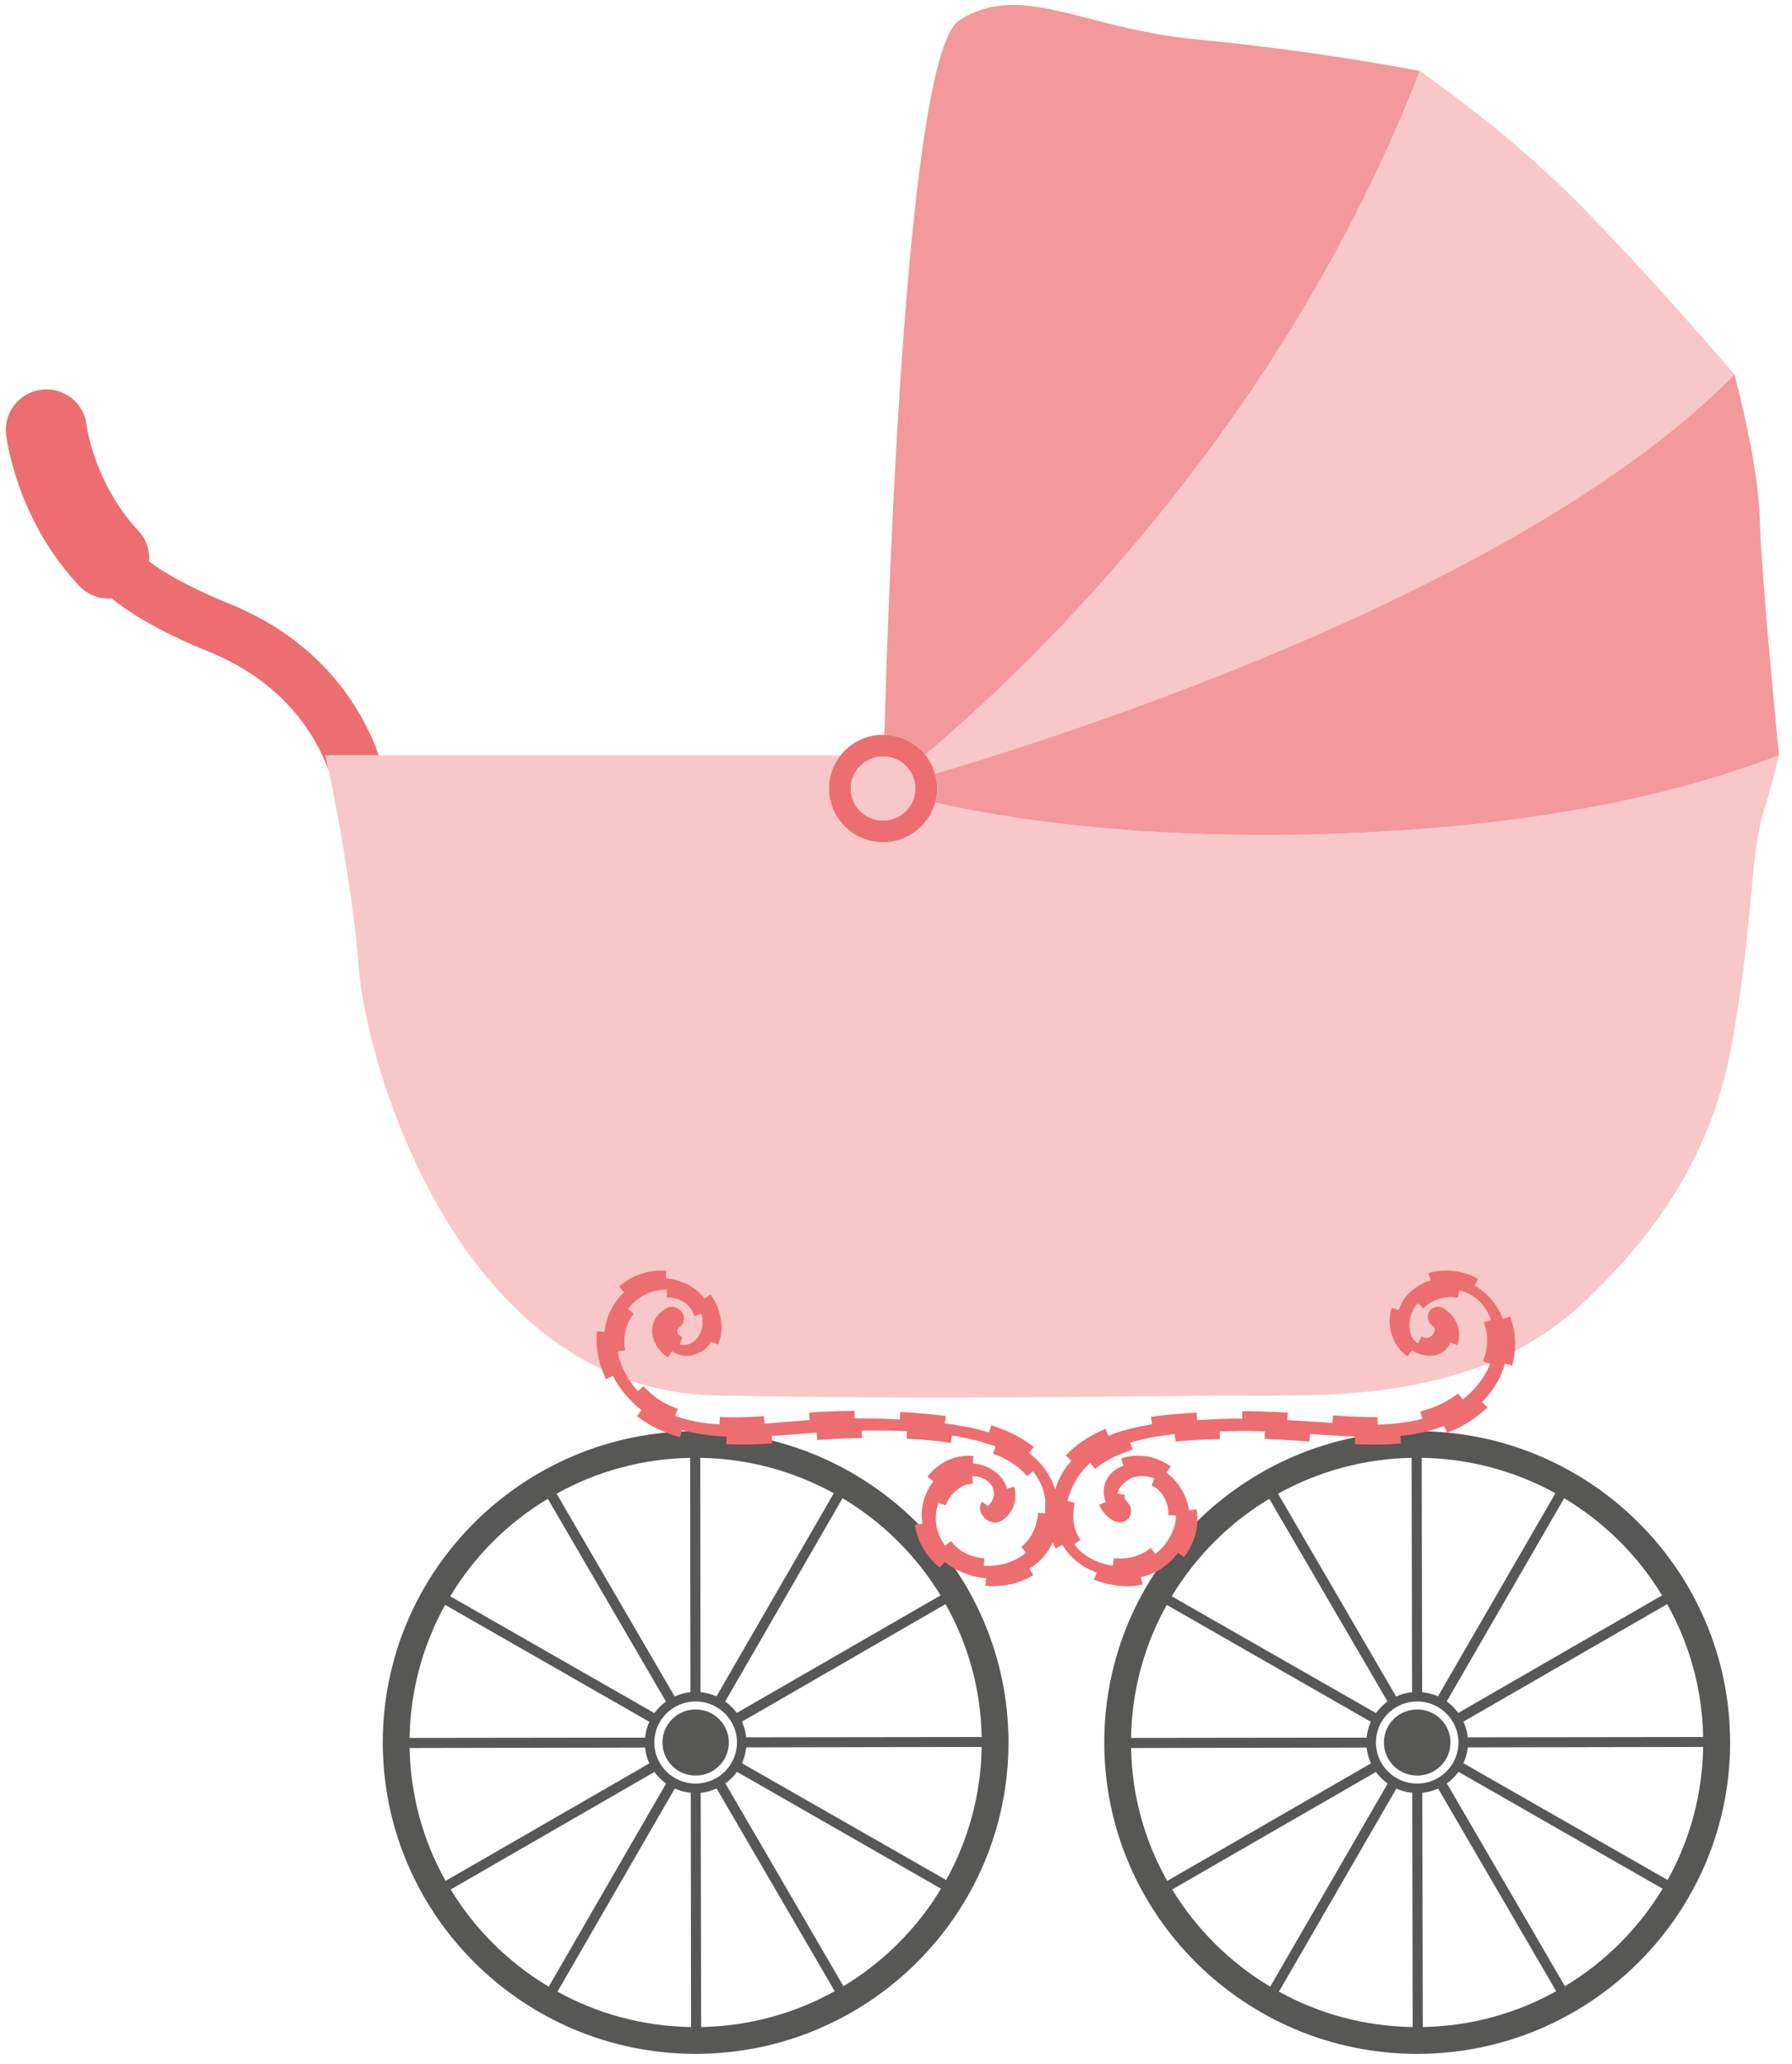 <svg xmlns="http://www.w3.org/2000/svg" viewBox="0 0 119 137" width="119" height="137">
	<defs>
		<clipPath clipPathUnits="userSpaceOnUse" id="cp1">
			<path d="M320.86 393L-39.28 393L-39.28 -109.73L320.86 -109.73L320.86 393Z" />
		</clipPath>
	</defs>
	<style>
		tspan { white-space:pre }
		.shp0 { fill: #ed6e70 } 
		.shp1 { fill: #f8c7c8 } 
		.shp2 { fill: #f3999b } 
		.shp3 { fill: none } 
		.shp4 { fill: #575756 } 
		.shp5 { fill: #ed6e70;stroke: #ed6e70;stroke-dasharray: 3,3 } 
	</style>
	<g id="Layer 1">
		<g id="&lt;Clip Group&gt;" clip-path="url(#cp1)">
			<g id="&lt;Group&gt;">
				<g id="&lt;Group&gt;">
					<g id="&lt;Group&gt;">
						<path id="&lt;Path&gt;" class="shp0" d="M25.15 50.13C24.16 47.32 21.6 42.65 15.19 40.05C12.52 38.97 10.89 38.01 9.9 37.26C9.96 36.54 9.72 35.8 9.19 35.23C6.27 32.11 5.76 28.31 5.75 28.22C5.59 26.76 4.26 25.7 2.79 25.86C1.31 26.02 0.25 27.34 0.4 28.81C0.43 29.04 1.05 34.4 5.25 38.88C5.78 39.44 6.5 39.73 7.22 39.73C7.28 39.73 7.35 39.72 7.41 39.72C8.77 40.81 10.82 42.02 13.88 43.26C19.01 45.34 21.05 49.01 21.84 51.17C21.74 50.73 21.67 50.38 21.62 50.13L25.15 50.13Z" />
						<path id="&lt;Path&gt;" class="shp1" d="M87.01 55.38C74.85 55.65 66.45 54.26 62.1 53.27C61.68 54.78 60.29 55.9 58.64 55.9C56.66 55.9 55.05 54.3 55.05 52.33C55.05 51.5 55.34 50.74 55.82 50.13L25.15 50.13L21.62 50.13C21.67 50.38 21.74 50.73 21.84 51.17C22.32 53.51 23.46 59.38 23.83 64.29C24.31 70.59 30.48 92.3 47.56 92.62C64.65 92.93 73.99 92.62 85.69 92.62C97.4 92.62 102.47 89.16 105.95 85.69C109.43 82.23 113.54 77.2 114.97 69.49C116.39 61.78 116.23 56.9 117.02 54.22C117.55 52.44 117.92 51.08 118.13 50.13C109.76 53.35 99.39 55.1 87.01 55.38Z" />
						<path id="&lt;Path&gt;" class="shp2" d="M61.44 50.1C68.09 44.52 85.02 28.62 94.29 4.71C89.44 3.8 84.48 3.1 79.42 2.61C71.82 1.88 67.82 -1.27 63.7 1.35C60.27 3.54 59.04 37.56 58.73 48.77C59.82 48.8 60.8 49.31 61.44 50.1Z" />
						<path id="&lt;Path&gt;" class="shp1" d="M61.44 50.1C61.73 50.47 61.95 50.89 62.09 51.36C72.12 48.39 101.48 38.82 115.18 24.85C111.45 20.52 108.07 16.81 105.05 13.73C102.03 10.65 98.44 7.65 94.29 4.71C85.02 28.62 68.09 44.52 61.44 50.1Z" />
						<path id="&lt;Path&gt;" class="shp2" d="M62.09 51.36C62.17 51.67 62.23 51.99 62.23 52.33C62.23 52.66 62.18 52.97 62.1 53.27C66.45 54.26 74.85 55.65 87.01 55.38C99.39 55.1 109.76 53.35 118.13 50.13C117.36 42.09 116.93 36.88 116.86 34.5C116.79 32.12 116.23 28.91 115.18 24.85C101.48 38.82 72.12 48.39 62.09 51.36Z" />
						<path id="&lt;Compound Path&gt;" fill-rule="evenodd" class="shp0" d="M55.05 52.33C55.05 51.5 55.34 50.74 55.82 50.13C56.48 49.3 57.5 48.77 58.64 48.77C58.67 48.77 58.7 48.77 58.73 48.77C59.82 48.8 60.8 49.31 61.44 50.1C61.73 50.47 61.95 50.89 62.09 51.36C62.17 51.67 62.23 51.99 62.23 52.33C62.23 52.66 62.18 52.97 62.1 53.27C61.68 54.78 60.29 55.9 58.64 55.9C56.66 55.9 55.05 54.3 55.05 52.33ZM58.64 50.21C57.46 50.21 56.5 51.16 56.5 52.33C56.5 53.51 57.46 54.46 58.64 54.46C59.82 54.46 60.78 53.51 60.78 52.33C60.78 51.16 59.82 50.21 58.64 50.21Z" />
						<path id="&lt;Path&gt;" class="shp1" d="M58.64 50.21C57.46 50.21 56.5 51.16 56.5 52.33C56.5 53.51 57.46 54.46 58.64 54.46C59.82 54.46 60.78 53.51 60.78 52.33C60.78 51.16 59.82 50.21 58.64 50.21Z" />
					</g>
					<g id="&lt;Group&gt;">
						<path id="&lt;Compound Path&gt;" class="shp3" d="" />
						<path id="&lt;Compound Path&gt;" class="shp3" d="" />
						<path id="&lt;Compound Path&gt;" fill-rule="evenodd" class="shp4" d="M66.97 115.65C66.97 127.05 57.65 136.32 46.19 136.32C34.74 136.32 25.42 127.05 25.42 115.65C25.42 104.26 34.74 94.99 46.19 94.99C57.65 94.99 66.97 104.26 66.97 115.65ZM65.19 115.29C65.13 112.09 64.27 109.09 62.79 106.47L49.27 114.27C49.41 114.59 49.52 114.94 49.55 115.31L65.19 115.29ZM46.56 134.54C49.77 134.48 52.79 133.63 55.43 132.16L47.59 118.71C47.26 118.85 46.91 118.96 46.53 118.99L46.56 134.54ZM48.94 115.65C48.94 114.15 47.71 112.93 46.19 112.93C44.68 112.93 43.45 114.15 43.45 115.65C43.45 117.16 44.68 118.38 46.19 118.38C47.71 118.38 48.94 117.16 48.94 115.65ZM47.58 112.59L55.37 99.11C52.73 97.66 49.71 96.81 46.5 96.76L46.52 112.31C46.9 112.35 47.25 112.45 47.58 112.59ZM62.46 105.89C60.85 103.25 58.61 101.03 55.95 99.44L48.16 112.93C48.45 113.14 48.71 113.4 48.93 113.69L62.46 105.89ZM36.96 99.14L44.8 112.6C45.13 112.45 45.48 112.35 45.85 112.31L45.83 96.76C42.61 96.82 39.59 97.68 36.96 99.14ZM29.9 105.95L43.45 113.7C43.67 113.41 43.93 113.15 44.22 112.93L36.38 99.48C33.72 101.07 31.49 103.3 29.9 105.95ZM27.2 115.35L42.84 115.33C42.87 114.96 42.97 114.6 43.12 114.28L29.56 106.52C28.1 109.15 27.25 112.16 27.2 115.35ZM27.2 116.02C27.26 119.21 28.12 122.22 29.59 124.84L43.12 117.04C42.97 116.71 42.87 116.36 42.84 115.99L27.2 116.02ZM29.93 125.41C31.53 128.05 33.77 130.27 36.44 131.86L44.23 118.38C43.94 118.17 43.67 117.91 43.46 117.61L29.93 125.41ZM37.02 132.19C39.66 133.65 42.68 134.49 45.89 134.54L45.87 118.99C45.49 118.96 45.14 118.86 44.81 118.71L37.02 132.19ZM62.49 125.36L48.94 117.6C48.72 117.9 48.46 118.16 48.17 118.37L56.01 131.83C58.66 130.23 60.9 128 62.49 125.36ZM65.19 115.95L49.55 115.98C49.52 116.35 49.42 116.7 49.27 117.03L62.83 124.78C64.29 122.15 65.14 119.15 65.19 115.95Z" />
						<path id="&lt;Path&gt;" class="shp4" d="M46.19 113.46C44.98 113.46 43.99 114.44 43.99 115.65C43.99 116.87 44.98 117.85 46.19 117.85C47.41 117.85 48.4 116.87 48.4 115.65C48.4 114.44 47.41 113.46 46.19 113.46Z" />
						<path id="&lt;Compound Path&gt;" fill-rule="evenodd" class="shp4" d="M114.89 115.65C114.89 127.05 105.57 136.32 94.11 136.32C82.65 136.32 73.33 127.05 73.33 115.65C73.33 104.26 82.65 94.99 94.11 94.99C105.57 94.99 114.89 104.26 114.89 115.65ZM113.1 115.29C113.04 112.09 112.18 109.09 110.71 106.47L97.18 114.27C97.33 114.59 97.43 114.94 97.47 115.31L113.1 115.29ZM94.48 134.54C97.69 134.48 100.71 133.63 103.34 132.16L95.5 118.71C95.17 118.85 94.82 118.96 94.45 118.99L94.48 134.54ZM96.85 115.65C96.85 114.15 95.62 112.93 94.11 112.93C92.6 112.93 91.37 114.15 91.37 115.65C91.37 117.16 92.6 118.38 94.11 118.38C95.62 118.38 96.85 117.16 96.85 115.65ZM95.49 112.59L103.29 99.11C100.65 97.66 97.62 96.81 94.41 96.76L94.44 112.31C94.81 112.35 95.16 112.45 95.49 112.59ZM110.37 105.89C108.77 103.25 106.53 101.03 103.87 99.44L96.07 112.93C96.37 113.14 96.63 113.4 96.84 113.69L110.37 105.89ZM84.87 99.14L92.71 112.6C93.04 112.45 93.4 112.35 93.77 112.31L93.74 96.76C90.53 96.82 87.51 97.68 84.87 99.14ZM77.81 105.95L91.37 113.7C91.58 113.41 91.84 113.15 92.14 112.93L84.29 99.48C81.64 101.07 79.41 103.3 77.81 105.95ZM75.11 115.35L90.75 115.33C90.79 114.96 90.88 114.6 91.03 114.28L77.48 106.52C76.01 109.15 75.16 112.16 75.11 115.35ZM75.11 116.02C75.17 119.21 76.03 122.22 77.51 124.84L91.04 117.04C90.89 116.71 90.79 116.36 90.75 115.99L75.11 116.02ZM77.84 125.41C79.45 128.05 81.69 130.27 84.35 131.86L92.15 118.38C91.85 118.17 91.59 117.91 91.37 117.61L77.84 125.41ZM84.93 132.19C87.57 133.65 90.59 134.49 93.81 134.54L93.78 118.99C93.41 118.96 93.05 118.86 92.73 118.71L84.93 132.19ZM110.41 125.36L96.85 117.6C96.64 117.9 96.38 118.16 96.08 118.37L103.92 131.83C106.58 130.23 108.81 128 110.41 125.36ZM113.1 115.95L97.47 115.98C97.43 116.35 97.33 116.7 97.18 117.03L110.74 124.78C112.2 122.15 113.05 119.15 113.1 115.95Z" />
						<path id="&lt;Path&gt;" class="shp4" d="M94.11 113.46C92.89 113.46 91.9 114.44 91.9 115.65C91.9 116.87 92.89 117.85 94.11 117.85C95.33 117.85 96.32 116.87 96.32 115.65C96.32 114.44 95.33 113.46 94.11 113.46Z" />
					</g>
					<g id="&lt;Group&gt;">
						<path id="&lt;Path&gt;" class="shp5" d="M95.42 87.6C96.24 88.21 95.51 89.39 94.63 89.3C93.41 89.18 93.4 87.64 93.9 86.84C94.53 85.83 95.91 85.39 97.04 85.68C98.41 86.03 99.17 87.41 99.25 88.73C99.33 90.02 98.76 91.25 97.9 92.18C95.8 94.46 92.47 94.69 89.57 94.51C86.48 94.33 83.45 94.04 80.36 94.21C77.6 94.36 74.38 94.49 72.05 96.15C70.22 97.45 69.43 99.62 70.19 101.77C70.8 103.54 72.42 104.49 74.22 104.74C76.19 105.01 77.91 103.99 78.72 102.21C79.56 100.36 78.52 97.96 76.59 97.29C75.59 96.94 74.26 97.1 73.61 98.01C73.03 98.81 73.28 99.9 74.07 100.43C74.5 100.73 74.82 100.34 74.45 99.97C73.72 99.26 74.58 98.26 75.29 98.05C75.95 97.87 76.65 98.01 77.17 98.44C78.07 99.2 78.33 100.55 77.88 101.62C76.93 103.86 74.27 104.61 72.2 103.3C69.87 101.83 70.67 98.4 72.57 96.97C75 95.15 78.63 95.09 81.55 94.99C84.77 94.88 87.94 95.35 91.15 95.38C93.68 95.41 96.35 94.95 98.28 93.19C99.88 91.71 100.61 89.44 99.74 87.38C98.97 85.58 97.05 84.42 95.09 84.96C94.1 85.23 93.23 85.91 92.91 86.9C92.58 87.92 92.9 89.1 93.85 89.68C94.6 90.12 95.71 90.15 96.2 89.32C96.63 88.58 96.32 87.68 95.6 87.27C95.34 87.13 95.2 87.44 95.42 87.6Z" />
						<path id="&lt;Path&gt;" class="shp5" d="M44.52 87.26C42.88 88.13 44.38 90.28 45.92 89.96C48.19 89.48 47.56 86.56 46.13 85.54C44.61 84.45 42.43 84.63 41.18 86.04C39.72 87.69 39.86 90.13 41.02 91.88C44.37 96.93 51.47 95.05 56.47 94.96C59.49 94.92 62.86 94.92 65.75 95.88C67.09 96.32 68.44 97.1 69.08 98.41C69.66 99.58 69.55 101.19 68.84 102.28C67.45 104.42 63.86 104.54 62.56 102.29C61.9 101.16 62.02 99.76 62.92 98.78C63.35 98.32 63.92 98 64.56 97.98C65.69 97.94 66.51 99.03 65.64 99.94C65.39 100.21 65.95 100.7 66.23 100.52C66.96 100.06 67.11 99.21 66.73 98.44C66.28 97.55 65.22 97.09 64.25 97.12C62.39 97.17 61.09 99.02 61.21 100.78C61.47 104.75 67.17 106.21 69.49 103.08C70.73 101.41 70.55 98.95 69.27 97.36C67.67 95.37 65.02 94.75 62.61 94.46C59.55 94.1 56.45 94.05 53.38 94.28C50.29 94.5 46.89 95.06 44 93.61C41.38 92.29 39.6 88.47 42.31 86.26C43.36 85.4 45.15 85.31 46.12 86.37C46.73 87.03 46.89 88.2 46.23 88.89C45.82 89.32 45.3 89.4 44.85 89.06C44.36 88.7 44.34 88.06 44.85 87.66C45.07 87.49 44.73 87.14 44.52 87.26Z" />
					</g>
				</g>
			</g>
		</g>
	</g>
</svg>